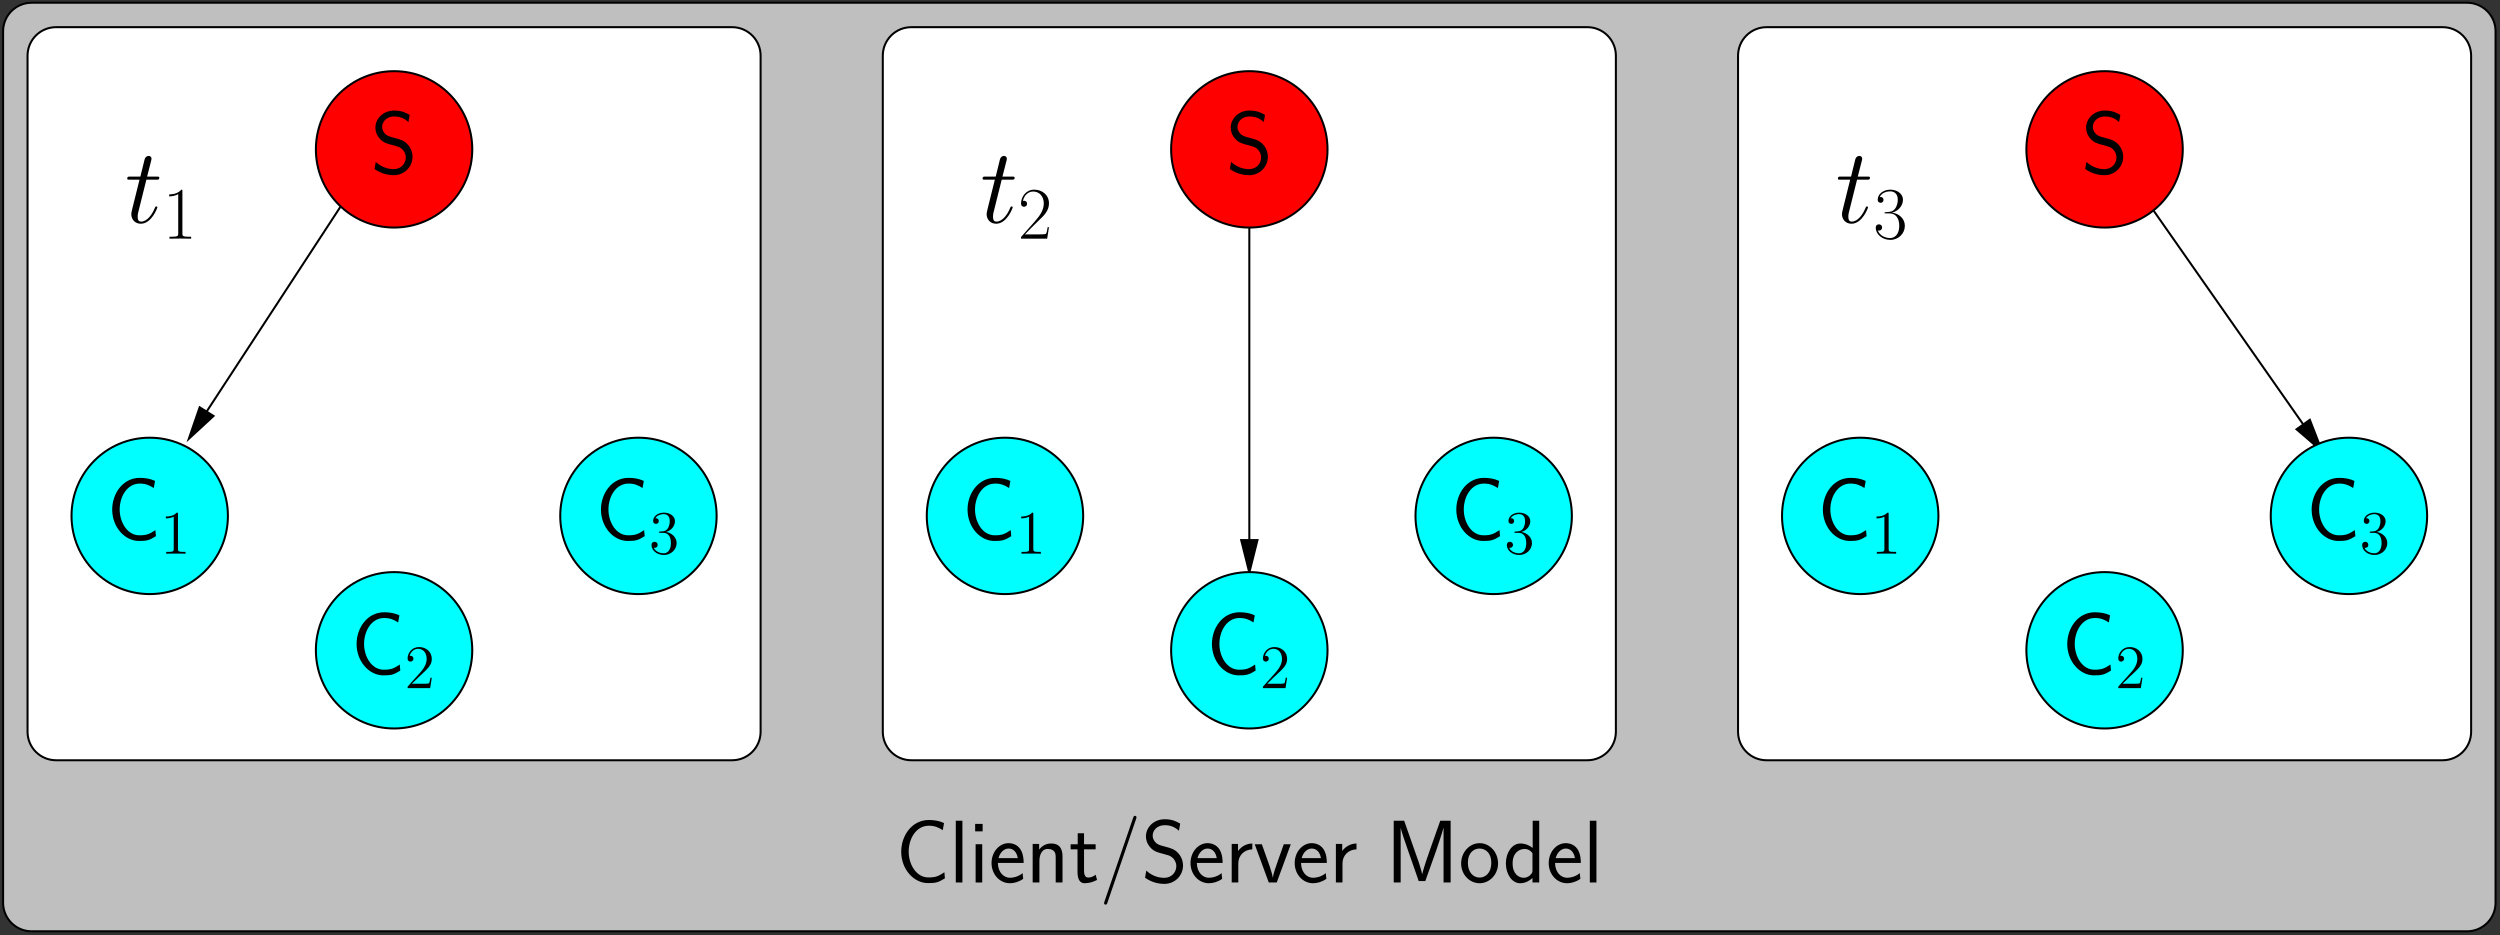<?xml version="1.0" encoding="UTF-8"?>
<svg xmlns="http://www.w3.org/2000/svg" xmlns:xlink="http://www.w3.org/1999/xlink" width="580pt" height="217pt" viewBox="0 0 580 217" version="1.1">
<rect x="0" y="0" width="580" height="217" fill="#333333" stroke="none"/>
<defs>
<g>
<symbol overflow="visible" id="glyph0-0">
<path style="stroke:none;" d=""/>
</symbol>
<symbol overflow="visible" id="glyph0-1">
<path style="stroke:none;" d="M 4.984 -9.969 L 7.266 -9.969 C 7.734 -9.969 7.984 -9.969 7.984 -10.406 C 7.984 -10.688 7.828 -10.688 7.328 -10.688 L 5.156 -10.688 L 6.078 -14.297 C 6.172 -14.641 6.172 -14.688 6.172 -14.875 C 6.172 -15.266 5.844 -15.484 5.531 -15.484 C 5.328 -15.484 4.766 -15.406 4.562 -14.625 L 3.594 -10.688 L 1.266 -10.688 C 0.766 -10.688 0.547 -10.688 0.547 -10.203 C 0.547 -9.969 0.719 -9.969 1.188 -9.969 L 3.391 -9.969 L 1.766 -3.422 C 1.562 -2.547 1.484 -2.297 1.484 -1.984 C 1.484 -0.812 2.297 0.25 3.688 0.25 C 6.188 0.25 7.531 -3.375 7.531 -3.547 C 7.531 -3.688 7.438 -3.766 7.281 -3.766 C 7.234 -3.766 7.141 -3.766 7.094 -3.672 C 7.062 -3.641 7.031 -3.625 6.859 -3.219 C 6.344 -1.984 5.203 -0.25 3.766 -0.25 C 3.016 -0.25 2.969 -0.875 2.969 -1.406 C 2.969 -1.438 2.969 -1.906 3.047 -2.203 Z M 4.984 -9.969 "/>
</symbol>
<symbol overflow="visible" id="glyph1-0">
<path style="stroke:none;" d=""/>
</symbol>
<symbol overflow="visible" id="glyph1-1">
<path style="stroke:none;" d="M 4.578 -11 C 4.578 -11.359 4.562 -11.375 4.328 -11.375 C 3.656 -10.578 2.641 -10.312 1.672 -10.281 C 1.625 -10.281 1.531 -10.281 1.516 -10.25 C 1.5 -10.203 1.5 -10.172 1.5 -9.812 C 2.031 -9.812 2.922 -9.922 3.609 -10.328 L 3.609 -1.25 C 3.609 -0.656 3.578 -0.453 2.094 -0.453 L 1.578 -0.453 L 1.578 0 C 2.406 -0.016 3.266 -0.031 4.094 -0.031 C 4.922 -0.031 5.781 -0.016 6.609 0 L 6.609 -0.453 L 6.094 -0.453 C 4.609 -0.453 4.578 -0.641 4.578 -1.25 Z M 4.578 -11 "/>
</symbol>
<symbol overflow="visible" id="glyph1-2">
<path style="stroke:none;" d="M 7.188 -2.672 L 6.875 -2.672 C 6.703 -1.453 6.562 -1.234 6.484 -1.141 C 6.406 -1 5.172 -1 4.922 -1 L 1.625 -1 C 2.234 -1.672 3.438 -2.891 4.906 -4.312 C 5.953 -5.297 7.188 -6.469 7.188 -8.172 C 7.188 -10.203 5.562 -11.375 3.75 -11.375 C 1.859 -11.375 0.703 -9.719 0.703 -8.156 C 0.703 -7.484 1.203 -7.406 1.406 -7.406 C 1.578 -7.406 2.094 -7.5 2.094 -8.109 C 2.094 -8.641 1.656 -8.797 1.406 -8.797 C 1.312 -8.797 1.203 -8.781 1.141 -8.75 C 1.469 -10.203 2.469 -10.938 3.516 -10.938 C 5.016 -10.938 5.984 -9.75 5.984 -8.172 C 5.984 -6.688 5.109 -5.391 4.125 -4.266 L 0.703 -0.391 L 0.703 0 L 6.766 0 Z M 7.188 -2.672 "/>
</symbol>
<symbol overflow="visible" id="glyph1-3">
<path style="stroke:none;" d="M 3.812 -5.859 C 5.344 -5.859 6.016 -4.531 6.016 -3 C 6.016 -0.938 4.906 -0.141 3.906 -0.141 C 3 -0.141 1.516 -0.578 1.047 -1.906 C 1.141 -1.875 1.219 -1.875 1.312 -1.875 C 1.719 -1.875 2.031 -2.156 2.031 -2.594 C 2.031 -3.094 1.656 -3.328 1.312 -3.328 C 1.016 -3.328 0.562 -3.188 0.562 -2.547 C 0.562 -0.969 2.125 0.281 3.938 0.281 C 5.859 0.281 7.312 -1.219 7.312 -2.984 C 7.312 -4.656 5.938 -5.859 4.312 -6.047 C 5.609 -6.312 6.875 -7.484 6.875 -9.062 C 6.875 -10.406 5.516 -11.375 3.953 -11.375 C 2.391 -11.375 1.016 -10.422 1.016 -9.047 C 1.016 -8.438 1.469 -8.328 1.688 -8.328 C 2.047 -8.328 2.359 -8.562 2.359 -9 C 2.359 -9.453 2.047 -9.672 1.688 -9.672 C 1.625 -9.672 1.531 -9.672 1.469 -9.641 C 1.969 -10.781 3.328 -10.984 3.922 -10.984 C 4.531 -10.984 5.672 -10.688 5.672 -9.047 C 5.672 -8.562 5.594 -7.703 5.016 -6.938 C 4.5 -6.266 3.906 -6.234 3.344 -6.188 C 3.25 -6.188 2.859 -6.141 2.797 -6.141 C 2.672 -6.125 2.594 -6.109 2.594 -5.984 C 2.594 -5.875 2.625 -5.859 2.969 -5.859 Z M 3.812 -5.859 "/>
</symbol>
<symbol overflow="visible" id="glyph2-0">
<path style="stroke:none;" d=""/>
</symbol>
<symbol overflow="visible" id="glyph2-1">
<path style="stroke:none;" d="M 11.297 -2.375 C 9.922 -1.453 9.281 -1.172 7.594 -1.172 C 4.703 -1.172 3.016 -4.297 3.016 -7.141 C 3.016 -10.188 4.75 -13.172 7.688 -13.172 C 9 -13.172 9.875 -12.812 10.922 -12.141 L 11.219 -13.781 C 10.219 -14.281 8.969 -14.5 7.703 -14.5 C 3.734 -14.5 1.281 -10.844 1.281 -7.141 C 1.281 -3.078 4.188 0.141 7.5 0.141 C 9.281 0.141 9.891 0 11.422 -0.969 Z M 11.297 -2.375 "/>
</symbol>
<symbol overflow="visible" id="glyph2-2">
<path style="stroke:none;" d="M 3.062 -14.328 L 1.531 -14.328 L 1.531 0 L 3.062 0 Z M 3.062 -14.328 "/>
</symbol>
<symbol overflow="visible" id="glyph2-3">
<path style="stroke:none;" d="M 3.156 -13.594 L 1.422 -13.594 L 1.422 -11.859 L 3.156 -11.859 Z M 3.062 -8.875 L 1.531 -8.875 L 1.531 0 L 3.062 0 Z M 3.062 -8.875 "/>
</symbol>
<symbol overflow="visible" id="glyph2-4">
<path style="stroke:none;" d="M 8.078 -4.531 C 8.078 -5.203 8.031 -6.531 7.375 -7.625 C 6.656 -8.797 5.469 -9.125 4.578 -9.125 C 2.438 -9.125 0.625 -7.109 0.625 -4.484 C 0.625 -1.922 2.5 0.172 4.875 0.172 C 5.797 0.172 6.938 -0.109 7.969 -0.844 C 7.969 -0.922 7.938 -1.391 7.906 -1.406 C 7.906 -1.453 7.844 -2.094 7.844 -2.172 C 6.859 -1.359 5.719 -1.094 4.891 -1.094 C 3.578 -1.094 2.141 -2.203 2.094 -4.531 Z M 2.25 -5.656 C 2.516 -6.797 3.422 -7.875 4.578 -7.875 C 4.891 -7.875 6.344 -7.828 6.719 -5.656 Z M 2.25 -5.656 "/>
</symbol>
<symbol overflow="visible" id="glyph2-5">
<path style="stroke:none;" d="M 8.453 -6.031 C 8.453 -7.328 8.141 -9.047 5.797 -9.047 C 4.484 -9.047 3.609 -8.359 3.031 -7.656 L 3.031 -8.938 L 1.531 -8.938 L 1.531 0 L 3.094 0 L 3.094 -5 C 3.094 -6.297 3.594 -7.781 5 -7.781 C 6.812 -7.781 6.875 -6.562 6.875 -5.859 L 6.875 0 L 8.453 0 Z M 8.453 -6.031 "/>
</symbol>
<symbol overflow="visible" id="glyph2-6">
<path style="stroke:none;" d="M 3.453 -7.688 L 6.141 -7.688 L 6.141 -8.875 L 3.453 -8.875 L 3.453 -11.422 L 1.984 -11.422 L 1.984 -8.875 L 0.344 -8.875 L 0.344 -7.688 L 1.938 -7.688 L 1.938 -2.453 C 1.938 -1.281 2.203 0.172 3.578 0.172 C 4.609 0.172 5.562 -0.125 6.469 -0.594 L 6.141 -1.812 C 5.641 -1.391 5.047 -1.141 4.406 -1.141 C 3.484 -1.141 3.453 -2.297 3.453 -2.812 Z M 3.453 -7.688 "/>
</symbol>
<symbol overflow="visible" id="glyph2-7">
<path style="stroke:none;" d="M 8.516 -14.75 C 8.609 -15.016 8.609 -15.062 8.609 -15.094 C 8.609 -15.344 8.422 -15.469 8.266 -15.469 C 8.016 -15.469 7.938 -15.312 7.844 -15.062 L 1.172 4.422 C 1.078 4.688 1.078 4.734 1.078 4.766 C 1.078 5.016 1.266 5.141 1.422 5.141 C 1.672 5.141 1.75 4.984 1.844 4.734 Z M 8.516 -14.75 "/>
</symbol>
<symbol overflow="visible" id="glyph2-8">
<path style="stroke:none;" d="M 9.031 -13.656 C 8.125 -14.188 7.125 -14.672 5.453 -14.672 C 2.781 -14.672 1.078 -12.703 1.078 -10.703 C 1.078 -9.922 1.297 -9.031 2.109 -8.125 C 2.906 -7.203 3.828 -6.969 4.984 -6.672 C 5.453 -6.547 6.266 -6.328 6.406 -6.266 C 7.562 -5.797 8.125 -4.75 8.125 -3.766 C 8.125 -2.453 7.109 -1.078 5.312 -1.078 C 4.688 -1.078 2.875 -1.172 1.156 -2.75 L 0.875 -1.109 C 2.562 0.125 4.406 0.328 5.328 0.328 C 7.875 0.328 9.688 -1.672 9.688 -3.953 C 9.688 -4.766 9.438 -5.828 8.578 -6.797 C 7.719 -7.719 6.984 -7.938 5.281 -8.391 C 4.312 -8.641 3.703 -8.797 3.188 -9.438 C 2.828 -9.891 2.641 -10.328 2.641 -10.891 C 2.641 -12.047 3.641 -13.297 5.453 -13.297 C 6.359 -13.297 7.547 -13.109 8.734 -12 Z M 9.031 -13.656 "/>
</symbol>
<symbol overflow="visible" id="glyph2-9">
<path style="stroke:none;" d="M 3.078 -4.406 C 3.078 -6.344 4.5 -7.641 6.328 -7.688 L 6.328 -9.047 C 5 -9.031 3.766 -8.359 3.016 -7.297 L 3.016 -8.938 L 1.547 -8.938 L 1.547 0 L 3.078 0 Z M 3.078 -4.406 "/>
</symbol>
<symbol overflow="visible" id="glyph2-10">
<path style="stroke:none;" d="M 8.641 -8.875 L 7.016 -8.875 L 5.641 -5.016 C 5.203 -3.766 4.578 -2.031 4.484 -1.141 L 4.469 -1.141 C 4.422 -1.516 4.25 -2.047 4.156 -2.422 C 4.031 -2.875 3.859 -3.406 3.734 -3.781 L 1.922 -8.875 L 0.266 -8.875 L 3.531 0 L 5.375 0 Z M 8.641 -8.875 "/>
</symbol>
<symbol overflow="visible" id="glyph2-11">
<path style="stroke:none;" d="M 10.312 -7.703 L 9.312 -4.797 C 9.156 -4.25 8.594 -2.578 8.469 -1.922 L 8.453 -1.922 C 8.391 -2.328 8.266 -2.766 7.938 -3.828 C 7.75 -4.438 7.547 -5.078 7.328 -5.656 L 4.281 -14.328 L 1.859 -14.328 L 1.859 0 L 3.469 0 L 3.469 -12.656 L 3.484 -12.656 C 3.484 -12.641 3.672 -11.734 4.938 -8.125 L 7.656 -0.328 L 9.188 -0.328 L 11.656 -7.25 C 11.812 -7.719 12.328 -9.234 12.562 -9.953 C 12.766 -10.578 13.281 -12.109 13.406 -12.703 L 13.422 -12.703 L 13.422 0 L 15.062 0 L 15.062 -14.328 L 12.656 -14.328 Z M 10.312 -7.703 "/>
</symbol>
<symbol overflow="visible" id="glyph2-12">
<path style="stroke:none;" d="M 9.125 -4.422 C 9.125 -7.062 7.172 -9.125 4.859 -9.125 C 2.484 -9.125 0.562 -7 0.562 -4.422 C 0.562 -1.797 2.547 0.172 4.828 0.172 C 7.188 0.172 9.125 -1.859 9.125 -4.422 Z M 4.859 -1.141 C 3.391 -1.141 2.125 -2.328 2.125 -4.578 C 2.125 -6.984 3.594 -7.875 4.828 -7.875 C 6.172 -7.875 7.562 -6.906 7.562 -4.578 C 7.562 -2.25 6.219 -1.141 4.859 -1.141 Z M 4.859 -1.141 "/>
</symbol>
<symbol overflow="visible" id="glyph2-13">
<path style="stroke:none;" d="M 8.422 -14.328 L 6.906 -14.328 L 6.906 -8.016 C 6.266 -8.547 5.203 -9.047 4.047 -9.047 C 2.172 -9.047 0.688 -7 0.688 -4.438 C 0.688 -1.875 2.141 0.172 3.984 0.172 C 5.406 0.172 6.359 -0.594 6.859 -1.031 L 6.859 0 L 8.422 0 Z M 6.859 -2.766 C 6.859 -2.484 6.859 -2.172 6.219 -1.609 C 5.797 -1.266 5.312 -1.094 4.828 -1.094 C 3.719 -1.094 2.25 -1.922 2.25 -4.422 C 2.25 -7.016 3.906 -7.781 5.047 -7.781 C 5.797 -7.781 6.422 -7.422 6.859 -6.797 Z M 6.859 -2.766 "/>
</symbol>
<symbol overflow="visible" id="glyph3-0">
<path style="stroke:none;" d=""/>
</symbol>
<symbol overflow="visible" id="glyph3-1">
<path style="stroke:none;" d="M 6.312 -2.406 L 6 -2.406 C 5.953 -2.172 5.844 -1.375 5.688 -1.141 C 5.594 -1.016 4.781 -1.016 4.344 -1.016 L 1.688 -1.016 C 2.078 -1.344 2.953 -2.266 3.328 -2.609 C 5.516 -4.625 6.312 -5.359 6.312 -6.781 C 6.312 -8.438 5 -9.531 3.344 -9.531 C 1.672 -9.531 0.703 -8.125 0.703 -6.891 C 0.703 -6.156 1.328 -6.156 1.375 -6.156 C 1.672 -6.156 2.047 -6.375 2.047 -6.828 C 2.047 -7.234 1.781 -7.5 1.375 -7.5 C 1.25 -7.5 1.219 -7.5 1.172 -7.484 C 1.453 -8.469 2.219 -9.125 3.156 -9.125 C 4.375 -9.125 5.125 -8.109 5.125 -6.781 C 5.125 -5.562 4.422 -4.5 3.594 -3.578 L 0.703 -0.344 L 0.703 0 L 5.938 0 Z M 6.312 -2.406 "/>
</symbol>
<symbol overflow="visible" id="glyph3-2">
<path style="stroke:none;" d="M 4.125 -9.188 C 4.125 -9.531 4.125 -9.531 3.844 -9.531 C 3.5 -9.156 2.781 -8.625 1.312 -8.625 L 1.312 -8.203 C 1.641 -8.203 2.359 -8.203 3.141 -8.578 L 3.141 -1.109 C 3.141 -0.594 3.094 -0.422 1.844 -0.422 L 1.391 -0.422 L 1.391 0 C 1.781 -0.031 3.172 -0.031 3.641 -0.031 C 4.109 -0.031 5.5 -0.031 5.875 0 L 5.875 -0.422 L 5.438 -0.422 C 4.172 -0.422 4.125 -0.594 4.125 -1.109 Z M 4.125 -9.188 "/>
</symbol>
<symbol overflow="visible" id="glyph3-3">
<path style="stroke:none;" d="M 2.641 -5.156 C 2.391 -5.141 2.344 -5.125 2.344 -4.984 C 2.344 -4.844 2.406 -4.844 2.672 -4.844 L 3.328 -4.844 C 4.547 -4.844 5.094 -3.844 5.094 -2.469 C 5.094 -0.594 4.109 -0.094 3.406 -0.094 C 2.719 -0.094 1.547 -0.422 1.141 -1.359 C 1.594 -1.297 2.016 -1.547 2.016 -2.062 C 2.016 -2.484 1.703 -2.766 1.312 -2.766 C 0.969 -2.766 0.594 -2.562 0.594 -2.016 C 0.594 -0.75 1.859 0.297 3.453 0.297 C 5.156 0.297 6.422 -1 6.422 -2.453 C 6.422 -3.766 5.359 -4.812 3.984 -5.047 C 5.234 -5.406 6.031 -6.453 6.031 -7.578 C 6.031 -8.703 4.859 -9.531 3.469 -9.531 C 2.031 -9.531 0.969 -8.656 0.969 -7.609 C 0.969 -7.047 1.422 -6.922 1.641 -6.922 C 1.938 -6.922 2.281 -7.141 2.281 -7.578 C 2.281 -8.031 1.938 -8.234 1.625 -8.234 C 1.531 -8.234 1.5 -8.234 1.469 -8.219 C 2.016 -9.188 3.359 -9.188 3.422 -9.188 C 3.906 -9.188 4.828 -8.984 4.828 -7.578 C 4.828 -7.297 4.797 -6.5 4.375 -5.875 C 3.938 -5.25 3.453 -5.203 3.062 -5.188 Z M 2.641 -5.156 "/>
</symbol>
</g>
<clipPath id="clip1">
  <path d="M 0 0 L 579 0 L 579 216.832 L 0 216.832 Z M 0 0 "/>
</clipPath>
<clipPath id="clip2">
  <path d="M 0 0 L 579.945 0 L 579.945 216.832 L 0 216.832 Z M 0 0 "/>
</clipPath>
<clipPath id="clip3">
  <path d="M 396 0 L 579.945 0 L 579.945 184 L 396 184 Z M 396 0 "/>
</clipPath>
<clipPath id="clip4">
  <path d="M 36 36 L 90 36 L 90 110 L 36 110 Z M 36 36 "/>
</clipPath>
<clipPath id="clip5">
  <path d="M -0.055 216.832 L 579.945 216.832 L 579.945 -0.168 L -0.055 -0.168 Z M 43.363 103.246 L 42.672 102.809 L 46.324 94.492 L 49.539 96.508 Z M 43.363 103.246 "/>
</clipPath>
<clipPath id="clip6">
  <path d="M 492 42 L 546 42 L 546 113 L 492 113 Z M 492 42 "/>
</clipPath>
<clipPath id="clip7">
  <path d="M -0.055 216.832 L 579.945 216.832 L 579.945 -0.168 L -0.055 -0.168 Z M 539.852 105.641 L 539.16 106.082 L 532.797 99.594 L 535.883 97.391 Z M 539.852 105.641 "/>
</clipPath>
<clipPath id="clip8">
  <path d="M 289 51 L 291 51 L 291 135 L 289 135 Z M 289 51 "/>
</clipPath>
<clipPath id="clip9">
  <path d="M -0.055 216.832 L 579.945 216.832 L 579.945 -0.168 L -0.055 -0.168 Z M 290.285 134.301 L 289.402 134.301 L 287.953 125.293 L 291.734 125.293 Z M 290.285 134.301 "/>
</clipPath>
</defs>
<g id="surface1">
<g clip-path="url(#clip1)" clip-rule="nonzero">
<path style=" stroke:none;fill-rule:evenodd;fill:rgb(75%,75%,75%);fill-opacity:1;" d="M 7.336 0.637 C 3.684 0.637 0.719 3.598 0.719 7.25 L 0.719 209.449 C 0.719 213.102 3.684 216.062 7.336 216.062 L 572.355 216.062 C 576.008 216.062 578.969 213.102 578.969 209.449 L 578.969 7.25 C 578.969 3.598 576.008 0.637 572.355 0.637 "/>
</g>
<g clip-path="url(#clip2)" clip-rule="nonzero">
<path style="fill:none;stroke-width:4.724;stroke-linecap:butt;stroke-linejoin:miter;stroke:rgb(0%,0%,0%);stroke-opacity:1;stroke-miterlimit:10;" d="M 73.919 2161.963 C 37.396 2161.963 7.747 2132.353 7.747 2095.83 L 7.747 73.838 C 7.747 37.314 37.396 7.705 73.919 7.705 L 5724.115 7.705 C 5760.638 7.705 5790.248 37.314 5790.248 73.838 L 5790.248 2095.83 C 5790.248 2132.353 5760.638 2161.963 5724.115 2161.963 Z M 73.919 2161.963 " transform="matrix(0.1,0,0,-0.1,-0.056,216.833)"/>
</g>
<path style=" stroke:none;fill-rule:evenodd;fill:rgb(100%,100%,100%);fill-opacity:1;" d="M 13.004 6.305 C 9.352 6.305 6.391 9.266 6.391 12.922 L 6.391 169.766 C 6.391 173.418 9.352 176.379 13.004 176.379 L 169.848 176.379 C 173.5 176.379 176.461 173.418 176.461 169.766 L 176.461 12.922 C 176.461 9.266 173.5 6.305 169.848 6.305 "/>
<path style="fill:none;stroke-width:4.724;stroke-linecap:butt;stroke-linejoin:miter;stroke:rgb(0%,0%,0%);stroke-opacity:1;stroke-miterlimit:10;" d="M 130.599 2105.283 C 94.076 2105.283 64.466 2075.674 64.466 2039.111 L 64.466 470.674 C 64.466 434.15 94.076 404.541 130.599 404.541 L 1699.037 404.541 C 1735.56 404.541 1765.169 434.15 1765.169 470.674 L 1765.169 2039.111 C 1765.169 2075.674 1735.56 2105.283 1699.037 2105.283 Z M 130.599 2105.283 " transform="matrix(0.1,0,0,-0.1,-0.056,216.833)"/>
<path style=" stroke:none;fill-rule:evenodd;fill:rgb(100%,100%,100%);fill-opacity:1;" d="M 211.422 6.305 C 207.77 6.305 204.809 9.266 204.809 12.922 L 204.809 169.766 C 204.809 173.418 207.77 176.379 211.422 176.379 L 368.266 176.379 C 371.922 176.379 374.883 173.418 374.883 169.766 L 374.883 12.922 C 374.883 9.266 371.922 6.305 368.266 6.305 "/>
<path style="fill:none;stroke-width:4.724;stroke-linecap:butt;stroke-linejoin:miter;stroke:rgb(0%,0%,0%);stroke-opacity:1;stroke-miterlimit:10;" d="M 2114.779 2105.283 C 2078.255 2105.283 2048.646 2075.674 2048.646 2039.111 L 2048.646 470.674 C 2048.646 434.15 2078.255 404.541 2114.779 404.541 L 3683.216 404.541 C 3719.779 404.541 3749.388 434.15 3749.388 470.674 L 3749.388 2039.111 C 3749.388 2075.674 3719.779 2105.283 3683.216 2105.283 Z M 2114.779 2105.283 " transform="matrix(0.1,0,0,-0.1,-0.056,216.833)"/>
<path style=" stroke:none;fill-rule:evenodd;fill:rgb(100%,100%,100%);fill-opacity:1;" d="M 409.84 6.305 C 406.188 6.305 403.227 9.266 403.227 12.922 L 403.227 169.766 C 403.227 173.418 406.188 176.379 409.84 176.379 L 566.688 176.379 C 570.34 176.379 573.301 173.418 573.301 169.766 L 573.301 12.922 C 573.301 9.266 570.34 6.305 566.688 6.305 "/>
<g clip-path="url(#clip3)" clip-rule="nonzero">
<path style="fill:none;stroke-width:4.724;stroke-linecap:butt;stroke-linejoin:miter;stroke:rgb(0%,0%,0%);stroke-opacity:1;stroke-miterlimit:10;" d="M 4098.958 2105.283 C 4062.435 2105.283 4032.826 2075.674 4032.826 2039.111 L 4032.826 470.674 C 4032.826 434.15 4062.435 404.541 4098.958 404.541 L 5667.435 404.541 C 5703.958 404.541 5733.568 434.15 5733.568 470.674 L 5733.568 2039.111 C 5733.568 2075.674 5703.958 2105.283 5667.435 2105.283 Z M 4098.958 2105.283 " transform="matrix(0.1,0,0,-0.1,-0.056,216.833)"/>
</g>
<g clip-path="url(#clip4)" clip-rule="nonzero">
<g clip-path="url(#clip5)" clip-rule="evenodd">
<path style="fill:none;stroke-width:4.724;stroke-linecap:butt;stroke-linejoin:miter;stroke:rgb(0%,0%,0%);stroke-opacity:1;stroke-miterlimit:10;" d="M 824.74 1741.182 L 432.943 1141.533 " transform="matrix(0.1,0,0,-0.1,-0.056,216.833)"/>
</g>
</g>
<path style="fill-rule:evenodd;fill:rgb(0%,0%,0%);fill-opacity:1;stroke-width:4.724;stroke-linecap:butt;stroke-linejoin:miter;stroke:rgb(0%,0%,0%);stroke-opacity:1;stroke-miterlimit:10;" d="M 463.802 1223.408 L 438.607 1150.322 L 495.951 1203.252 Z M 463.802 1223.408 " transform="matrix(0.1,0,0,-0.1,-0.056,216.833)"/>
<g clip-path="url(#clip6)" clip-rule="nonzero">
<g clip-path="url(#clip7)" clip-rule="evenodd">
<path style="fill:none;stroke-width:4.724;stroke-linecap:butt;stroke-linejoin:miter;stroke:rgb(0%,0%,0%);stroke-opacity:1;stroke-miterlimit:10;" d="M 4996.576 1680.088 L 5393.412 1113.174 " transform="matrix(0.1,0,0,-0.1,-0.056,216.833)"/>
</g>
</g>
<path style="fill-rule:evenodd;fill:rgb(0%,0%,0%);fill-opacity:1;stroke-width:4.724;stroke-linecap:butt;stroke-linejoin:miter;stroke:rgb(0%,0%,0%);stroke-opacity:1;stroke-miterlimit:10;" d="M 5328.529 1172.392 L 5387.748 1121.377 L 5359.388 1194.424 Z M 5328.529 1172.392 " transform="matrix(0.1,0,0,-0.1,-0.056,216.833)"/>
<g clip-path="url(#clip8)" clip-rule="nonzero">
<g clip-path="url(#clip9)" clip-rule="evenodd">
<path style="fill:none;stroke-width:4.724;stroke-linecap:butt;stroke-linejoin:miter;stroke:rgb(0%,0%,0%);stroke-opacity:1;stroke-miterlimit:10;" d="M 2898.997 1651.728 L 2898.997 829.736 " transform="matrix(0.1,0,0,-0.1,-0.056,216.833)"/>
</g>
</g>
<path style="fill-rule:evenodd;fill:rgb(0%,0%,0%);fill-opacity:1;stroke-width:4.724;stroke-linecap:butt;stroke-linejoin:miter;stroke:rgb(0%,0%,0%);stroke-opacity:1;stroke-miterlimit:10;" d="M 2880.091 915.4 L 2898.997 839.814 L 2917.904 915.4 Z M 2880.091 915.4 " transform="matrix(0.1,0,0,-0.1,-0.056,216.833)"/>
<path style=" stroke:none;fill-rule:evenodd;fill:rgb(100%,0%,0%);fill-opacity:1;" d="M 109.566 34.652 C 109.566 44.672 101.445 52.793 91.426 52.793 C 81.406 52.793 73.285 44.672 73.285 34.652 C 73.285 24.633 81.406 16.512 91.426 16.512 C 101.445 16.512 109.566 24.633 109.566 34.652 "/>
<path style="fill:none;stroke-width:4.724;stroke-linecap:butt;stroke-linejoin:miter;stroke:rgb(0%,0%,0%);stroke-opacity:1;stroke-miterlimit:10;" d="M 1096.224 1821.807 C 1096.224 1721.611 1015.013 1640.4 914.818 1640.4 C 814.622 1640.4 733.412 1721.611 733.412 1821.807 C 733.412 1922.002 814.622 2003.213 914.818 2003.213 C 1015.013 2003.213 1096.224 1922.002 1096.224 1821.807 Z M 1096.224 1821.807 " transform="matrix(0.1,0,0,-0.1,-0.056,216.833)"/>
<path style=" stroke:none;fill-rule:evenodd;fill:rgb(0%,100%,100%);fill-opacity:1;" d="M 109.566 150.867 C 109.566 160.887 101.445 169.008 91.426 169.008 C 81.406 169.008 73.285 160.887 73.285 150.867 C 73.285 140.848 81.406 132.727 91.426 132.727 C 101.445 132.727 109.566 140.848 109.566 150.867 "/>
<path style="fill:none;stroke-width:4.724;stroke-linecap:butt;stroke-linejoin:miter;stroke:rgb(0%,0%,0%);stroke-opacity:1;stroke-miterlimit:10;" d="M 1096.224 659.658 C 1096.224 559.463 1015.013 478.252 914.818 478.252 C 814.622 478.252 733.412 559.463 733.412 659.658 C 733.412 759.853 814.622 841.064 914.818 841.064 C 1015.013 841.064 1096.224 759.853 1096.224 659.658 Z M 1096.224 659.658 " transform="matrix(0.1,0,0,-0.1,-0.056,216.833)"/>
<path style=" stroke:none;fill-rule:evenodd;fill:rgb(0%,100%,100%);fill-opacity:1;" d="M 52.875 119.688 C 52.875 129.707 44.754 137.828 34.734 137.828 C 24.715 137.828 16.594 129.707 16.594 119.688 C 16.594 109.668 24.715 101.547 34.734 101.547 C 44.754 101.547 52.875 109.668 52.875 119.688 "/>
<path style="fill:none;stroke-width:4.724;stroke-linecap:butt;stroke-linejoin:miter;stroke:rgb(0%,0%,0%);stroke-opacity:1;stroke-miterlimit:10;" d="M 529.31 971.455 C 529.31 871.26 448.099 790.049 347.904 790.049 C 247.708 790.049 166.498 871.26 166.498 971.455 C 166.498 1071.65 247.708 1152.861 347.904 1152.861 C 448.099 1152.861 529.31 1071.65 529.31 971.455 Z M 529.31 971.455 " transform="matrix(0.1,0,0,-0.1,-0.056,216.833)"/>
<path style=" stroke:none;fill-rule:evenodd;fill:rgb(0%,100%,100%);fill-opacity:1;" d="M 166.258 119.688 C 166.258 129.707 158.137 137.828 148.117 137.828 C 138.098 137.828 129.977 129.707 129.977 119.688 C 129.977 109.668 138.098 101.547 148.117 101.547 C 158.137 101.547 166.258 109.668 166.258 119.688 "/>
<path style="fill:none;stroke-width:4.724;stroke-linecap:butt;stroke-linejoin:miter;stroke:rgb(0%,0%,0%);stroke-opacity:1;stroke-miterlimit:10;" d="M 1663.138 971.455 C 1663.138 871.26 1581.927 790.049 1481.732 790.049 C 1381.537 790.049 1300.326 871.26 1300.326 971.455 C 1300.326 1071.65 1381.537 1152.861 1481.732 1152.861 C 1581.927 1152.861 1663.138 1071.65 1663.138 971.455 Z M 1663.138 971.455 " transform="matrix(0.1,0,0,-0.1,-0.056,216.833)"/>
<path style=" stroke:none;fill-rule:evenodd;fill:rgb(100%,0%,0%);fill-opacity:1;" d="M 307.984 34.652 C 307.984 44.672 299.863 52.793 289.844 52.793 C 279.824 52.793 271.703 44.672 271.703 34.652 C 271.703 24.633 279.824 16.512 289.844 16.512 C 299.863 16.512 307.984 24.633 307.984 34.652 "/>
<path style="fill:none;stroke-width:4.724;stroke-linecap:butt;stroke-linejoin:miter;stroke:rgb(0%,0%,0%);stroke-opacity:1;stroke-miterlimit:10;" d="M 3080.404 1821.807 C 3080.404 1721.611 2999.193 1640.4 2898.997 1640.4 C 2798.802 1640.4 2717.591 1721.611 2717.591 1821.807 C 2717.591 1922.002 2798.802 2003.213 2898.997 2003.213 C 2999.193 2003.213 3080.404 1922.002 3080.404 1821.807 Z M 3080.404 1821.807 " transform="matrix(0.1,0,0,-0.1,-0.056,216.833)"/>
<path style=" stroke:none;fill-rule:evenodd;fill:rgb(0%,100%,100%);fill-opacity:1;" d="M 251.297 119.688 C 251.297 129.707 243.172 137.828 233.152 137.828 C 223.137 137.828 215.012 129.707 215.012 119.688 C 215.012 109.668 223.137 101.547 233.152 101.547 C 243.172 101.547 251.297 109.668 251.297 119.688 "/>
<path style="fill:none;stroke-width:4.724;stroke-linecap:butt;stroke-linejoin:miter;stroke:rgb(0%,0%,0%);stroke-opacity:1;stroke-miterlimit:10;" d="M 2513.529 971.455 C 2513.529 871.26 2432.279 790.049 2332.083 790.049 C 2231.927 790.049 2150.677 871.26 2150.677 971.455 C 2150.677 1071.65 2231.927 1152.861 2332.083 1152.861 C 2432.279 1152.861 2513.529 1071.65 2513.529 971.455 Z M 2513.529 971.455 " transform="matrix(0.1,0,0,-0.1,-0.056,216.833)"/>
<path style=" stroke:none;fill-rule:evenodd;fill:rgb(0%,100%,100%);fill-opacity:1;" d="M 307.984 150.867 C 307.984 160.887 299.863 169.008 289.844 169.008 C 279.824 169.008 271.703 160.887 271.703 150.867 C 271.703 140.848 279.824 132.727 289.844 132.727 C 299.863 132.727 307.984 140.848 307.984 150.867 "/>
<path style="fill:none;stroke-width:4.724;stroke-linecap:butt;stroke-linejoin:miter;stroke:rgb(0%,0%,0%);stroke-opacity:1;stroke-miterlimit:10;" d="M 3080.404 659.658 C 3080.404 559.463 2999.193 478.252 2898.997 478.252 C 2798.802 478.252 2717.591 559.463 2717.591 659.658 C 2717.591 759.853 2798.802 841.064 2898.997 841.064 C 2999.193 841.064 3080.404 759.853 3080.404 659.658 Z M 3080.404 659.658 " transform="matrix(0.1,0,0,-0.1,-0.056,216.833)"/>
<path style=" stroke:none;fill-rule:evenodd;fill:rgb(0%,100%,100%);fill-opacity:1;" d="M 364.676 119.688 C 364.676 129.707 356.555 137.828 346.535 137.828 C 336.516 137.828 328.395 129.707 328.395 119.688 C 328.395 109.668 336.516 101.547 346.535 101.547 C 356.555 101.547 364.676 109.668 364.676 119.688 "/>
<path style="fill:none;stroke-width:4.724;stroke-linecap:butt;stroke-linejoin:miter;stroke:rgb(0%,0%,0%);stroke-opacity:1;stroke-miterlimit:10;" d="M 3647.318 971.455 C 3647.318 871.26 3566.107 790.049 3465.912 790.049 C 3365.716 790.049 3284.505 871.26 3284.505 971.455 C 3284.505 1071.65 3365.716 1152.861 3465.912 1152.861 C 3566.107 1152.861 3647.318 1071.65 3647.318 971.455 Z M 3647.318 971.455 " transform="matrix(0.1,0,0,-0.1,-0.056,216.833)"/>
<path style=" stroke:none;fill-rule:evenodd;fill:rgb(0%,100%,100%);fill-opacity:1;" d="M 449.715 119.688 C 449.715 129.707 441.59 137.828 431.57 137.828 C 421.555 137.828 413.43 129.707 413.43 119.688 C 413.43 109.668 421.555 101.547 431.57 101.547 C 441.59 101.547 449.715 109.668 449.715 119.688 "/>
<path style="fill:none;stroke-width:4.724;stroke-linecap:butt;stroke-linejoin:miter;stroke:rgb(0%,0%,0%);stroke-opacity:1;stroke-miterlimit:10;" d="M 4497.708 971.455 C 4497.708 871.26 4416.458 790.049 4316.263 790.049 C 4216.107 790.049 4134.857 871.26 4134.857 971.455 C 4134.857 1071.65 4216.107 1152.861 4316.263 1152.861 C 4416.458 1152.861 4497.708 1071.65 4497.708 971.455 Z M 4497.708 971.455 " transform="matrix(0.1,0,0,-0.1,-0.056,216.833)"/>
<path style=" stroke:none;fill-rule:evenodd;fill:rgb(0%,100%,100%);fill-opacity:1;" d="M 506.402 150.867 C 506.402 160.887 498.281 169.008 488.262 169.008 C 478.242 169.008 470.121 160.887 470.121 150.867 C 470.121 140.848 478.242 132.727 488.262 132.727 C 498.281 132.727 506.402 140.848 506.402 150.867 "/>
<path style="fill:none;stroke-width:4.724;stroke-linecap:butt;stroke-linejoin:miter;stroke:rgb(0%,0%,0%);stroke-opacity:1;stroke-miterlimit:10;" d="M 5064.583 659.658 C 5064.583 559.463 4983.373 478.252 4883.177 478.252 C 4782.982 478.252 4701.771 559.463 4701.771 659.658 C 4701.771 759.853 4782.982 841.064 4883.177 841.064 C 4983.373 841.064 5064.583 759.853 5064.583 659.658 Z M 5064.583 659.658 " transform="matrix(0.1,0,0,-0.1,-0.056,216.833)"/>
<path style=" stroke:none;fill-rule:evenodd;fill:rgb(0%,100%,100%);fill-opacity:1;" d="M 563.094 119.688 C 563.094 129.707 554.973 137.828 544.953 137.828 C 534.934 137.828 526.812 129.707 526.812 119.688 C 526.812 109.668 534.934 101.547 544.953 101.547 C 554.973 101.547 563.094 109.668 563.094 119.688 "/>
<path style="fill:none;stroke-width:4.724;stroke-linecap:butt;stroke-linejoin:miter;stroke:rgb(0%,0%,0%);stroke-opacity:1;stroke-miterlimit:10;" d="M 5631.498 971.455 C 5631.498 871.26 5550.287 790.049 5450.091 790.049 C 5349.896 790.049 5268.685 871.26 5268.685 971.455 C 5268.685 1071.65 5349.896 1152.861 5450.091 1152.861 C 5550.287 1152.861 5631.498 1071.65 5631.498 971.455 Z M 5631.498 971.455 " transform="matrix(0.1,0,0,-0.1,-0.056,216.833)"/>
<path style=" stroke:none;fill-rule:evenodd;fill:rgb(100%,0%,0%);fill-opacity:1;" d="M 506.402 34.652 C 506.402 44.672 498.281 52.793 488.262 52.793 C 478.242 52.793 470.121 44.672 470.121 34.652 C 470.121 24.633 478.242 16.512 488.262 16.512 C 498.281 16.512 506.402 24.633 506.402 34.652 "/>
<path style="fill:none;stroke-width:4.724;stroke-linecap:butt;stroke-linejoin:miter;stroke:rgb(0%,0%,0%);stroke-opacity:1;stroke-miterlimit:10;" d="M 5064.583 1821.807 C 5064.583 1721.611 4983.373 1640.4 4883.177 1640.4 C 4782.982 1640.4 4701.771 1721.611 4701.771 1821.807 C 4701.771 1922.002 4782.982 2003.213 4883.177 2003.213 C 4983.373 2003.213 5064.583 1922.002 5064.583 1821.807 Z M 5064.583 1821.807 " transform="matrix(0.1,0,0,-0.1,-0.056,216.833)"/>
<g style="fill:rgb(0%,0%,0%);fill-opacity:1;">
  <use xlink:href="#glyph0-1" x="28.974" y="51.657"/>
</g>
<g style="fill:rgb(0%,0%,0%);fill-opacity:1;">
  <use xlink:href="#glyph1-1" x="37.738" y="55.375"/>
</g>
<g style="fill:rgb(0%,0%,0%);fill-opacity:1;">
  <use xlink:href="#glyph0-1" x="227.412" y="51.657"/>
</g>
<g style="fill:rgb(0%,0%,0%);fill-opacity:1;">
  <use xlink:href="#glyph1-2" x="236.176" y="55.375"/>
</g>
<g style="fill:rgb(0%,0%,0%);fill-opacity:1;">
  <use xlink:href="#glyph0-1" x="425.85" y="51.657"/>
</g>
<g style="fill:rgb(0%,0%,0%);fill-opacity:1;">
  <use xlink:href="#glyph1-3" x="434.614" y="55.375"/>
</g>
<g style="fill:rgb(0%,0%,0%);fill-opacity:1;">
  <use xlink:href="#glyph2-1" x="207.799" y="204.737"/>
  <use xlink:href="#glyph2-2" x="220.213" y="204.737"/>
  <use xlink:href="#glyph2-3" x="224.813" y="204.737"/>
  <use xlink:href="#glyph2-4" x="229.412" y="204.737"/>
  <use xlink:href="#glyph2-5" x="238.047" y="204.737"/>
  <use xlink:href="#glyph2-6" x="248.045" y="204.737"/>
  <use xlink:href="#glyph2-7" x="255.062" y="204.737"/>
  <use xlink:href="#glyph2-8" x="264.778" y="204.737"/>
  <use xlink:href="#glyph2-4" x="275.572" y="204.737"/>
  <use xlink:href="#glyph2-9" x="284.207" y="204.737"/>
  <use xlink:href="#glyph2-10" x="290.825" y="204.737"/>
  <use xlink:href="#glyph2-4" x="299.743" y="204.737"/>
  <use xlink:href="#glyph2-9" x="308.378" y="204.737"/>
</g>
<g style="fill:rgb(0%,0%,0%);fill-opacity:1;">
  <use xlink:href="#glyph2-11" x="321.484" y="204.737"/>
  <use xlink:href="#glyph2-12" x="338.423" y="204.737"/>
</g>
<g style="fill:rgb(0%,0%,0%);fill-opacity:1;">
  <use xlink:href="#glyph2-13" x="348.676" y="204.737"/>
  <use xlink:href="#glyph2-4" x="358.675" y="204.737"/>
  <use xlink:href="#glyph2-2" x="367.309" y="204.737"/>
</g>
<g style="fill:rgb(0%,0%,0%);fill-opacity:1;">
  <use xlink:href="#glyph2-8" x="86.017" y="40.317"/>
</g>
<g style="fill:rgb(0%,0%,0%);fill-opacity:1;">
  <use xlink:href="#glyph2-1" x="81.447" y="156.545"/>
</g>
<g style="fill:rgb(0%,0%,0%);fill-opacity:1;">
  <use xlink:href="#glyph3-1" x="93.861" y="159.645"/>
</g>
<g style="fill:rgb(0%,0%,0%);fill-opacity:1;">
  <use xlink:href="#glyph2-1" x="24.75" y="125.362"/>
</g>
<g style="fill:rgb(0%,0%,0%);fill-opacity:1;">
  <use xlink:href="#glyph3-2" x="37.164" y="128.462"/>
</g>
<g style="fill:rgb(0%,0%,0%);fill-opacity:1;">
  <use xlink:href="#glyph2-1" x="138.143" y="125.362"/>
</g>
<g style="fill:rgb(0%,0%,0%);fill-opacity:1;">
  <use xlink:href="#glyph3-3" x="150.557" y="128.462"/>
</g>
<g style="fill:rgb(0%,0%,0%);fill-opacity:1;">
  <use xlink:href="#glyph2-8" x="284.455" y="40.317"/>
</g>
<g style="fill:rgb(0%,0%,0%);fill-opacity:1;">
  <use xlink:href="#glyph2-1" x="223.188" y="125.362"/>
</g>
<g style="fill:rgb(0%,0%,0%);fill-opacity:1;">
  <use xlink:href="#glyph3-2" x="235.602" y="128.462"/>
</g>
<g style="fill:rgb(0%,0%,0%);fill-opacity:1;">
  <use xlink:href="#glyph2-1" x="279.885" y="156.545"/>
</g>
<g style="fill:rgb(0%,0%,0%);fill-opacity:1;">
  <use xlink:href="#glyph3-1" x="292.299" y="159.645"/>
</g>
<g style="fill:rgb(0%,0%,0%);fill-opacity:1;">
  <use xlink:href="#glyph2-1" x="336.581" y="125.362"/>
</g>
<g style="fill:rgb(0%,0%,0%);fill-opacity:1;">
  <use xlink:href="#glyph3-3" x="348.995" y="128.462"/>
</g>
<g style="fill:rgb(0%,0%,0%);fill-opacity:1;">
  <use xlink:href="#glyph2-1" x="421.626" y="125.362"/>
</g>
<g style="fill:rgb(0%,0%,0%);fill-opacity:1;">
  <use xlink:href="#glyph3-2" x="434.04" y="128.462"/>
</g>
<g style="fill:rgb(0%,0%,0%);fill-opacity:1;">
  <use xlink:href="#glyph2-1" x="478.323" y="156.545"/>
</g>
<g style="fill:rgb(0%,0%,0%);fill-opacity:1;">
  <use xlink:href="#glyph3-1" x="490.737" y="159.645"/>
</g>
<g style="fill:rgb(0%,0%,0%);fill-opacity:1;">
  <use xlink:href="#glyph2-1" x="535.019" y="125.362"/>
</g>
<g style="fill:rgb(0%,0%,0%);fill-opacity:1;">
  <use xlink:href="#glyph3-3" x="547.433" y="128.462"/>
</g>
<g style="fill:rgb(0%,0%,0%);fill-opacity:1;">
  <use xlink:href="#glyph2-8" x="482.893" y="40.317"/>
</g>
</g>
</svg>

